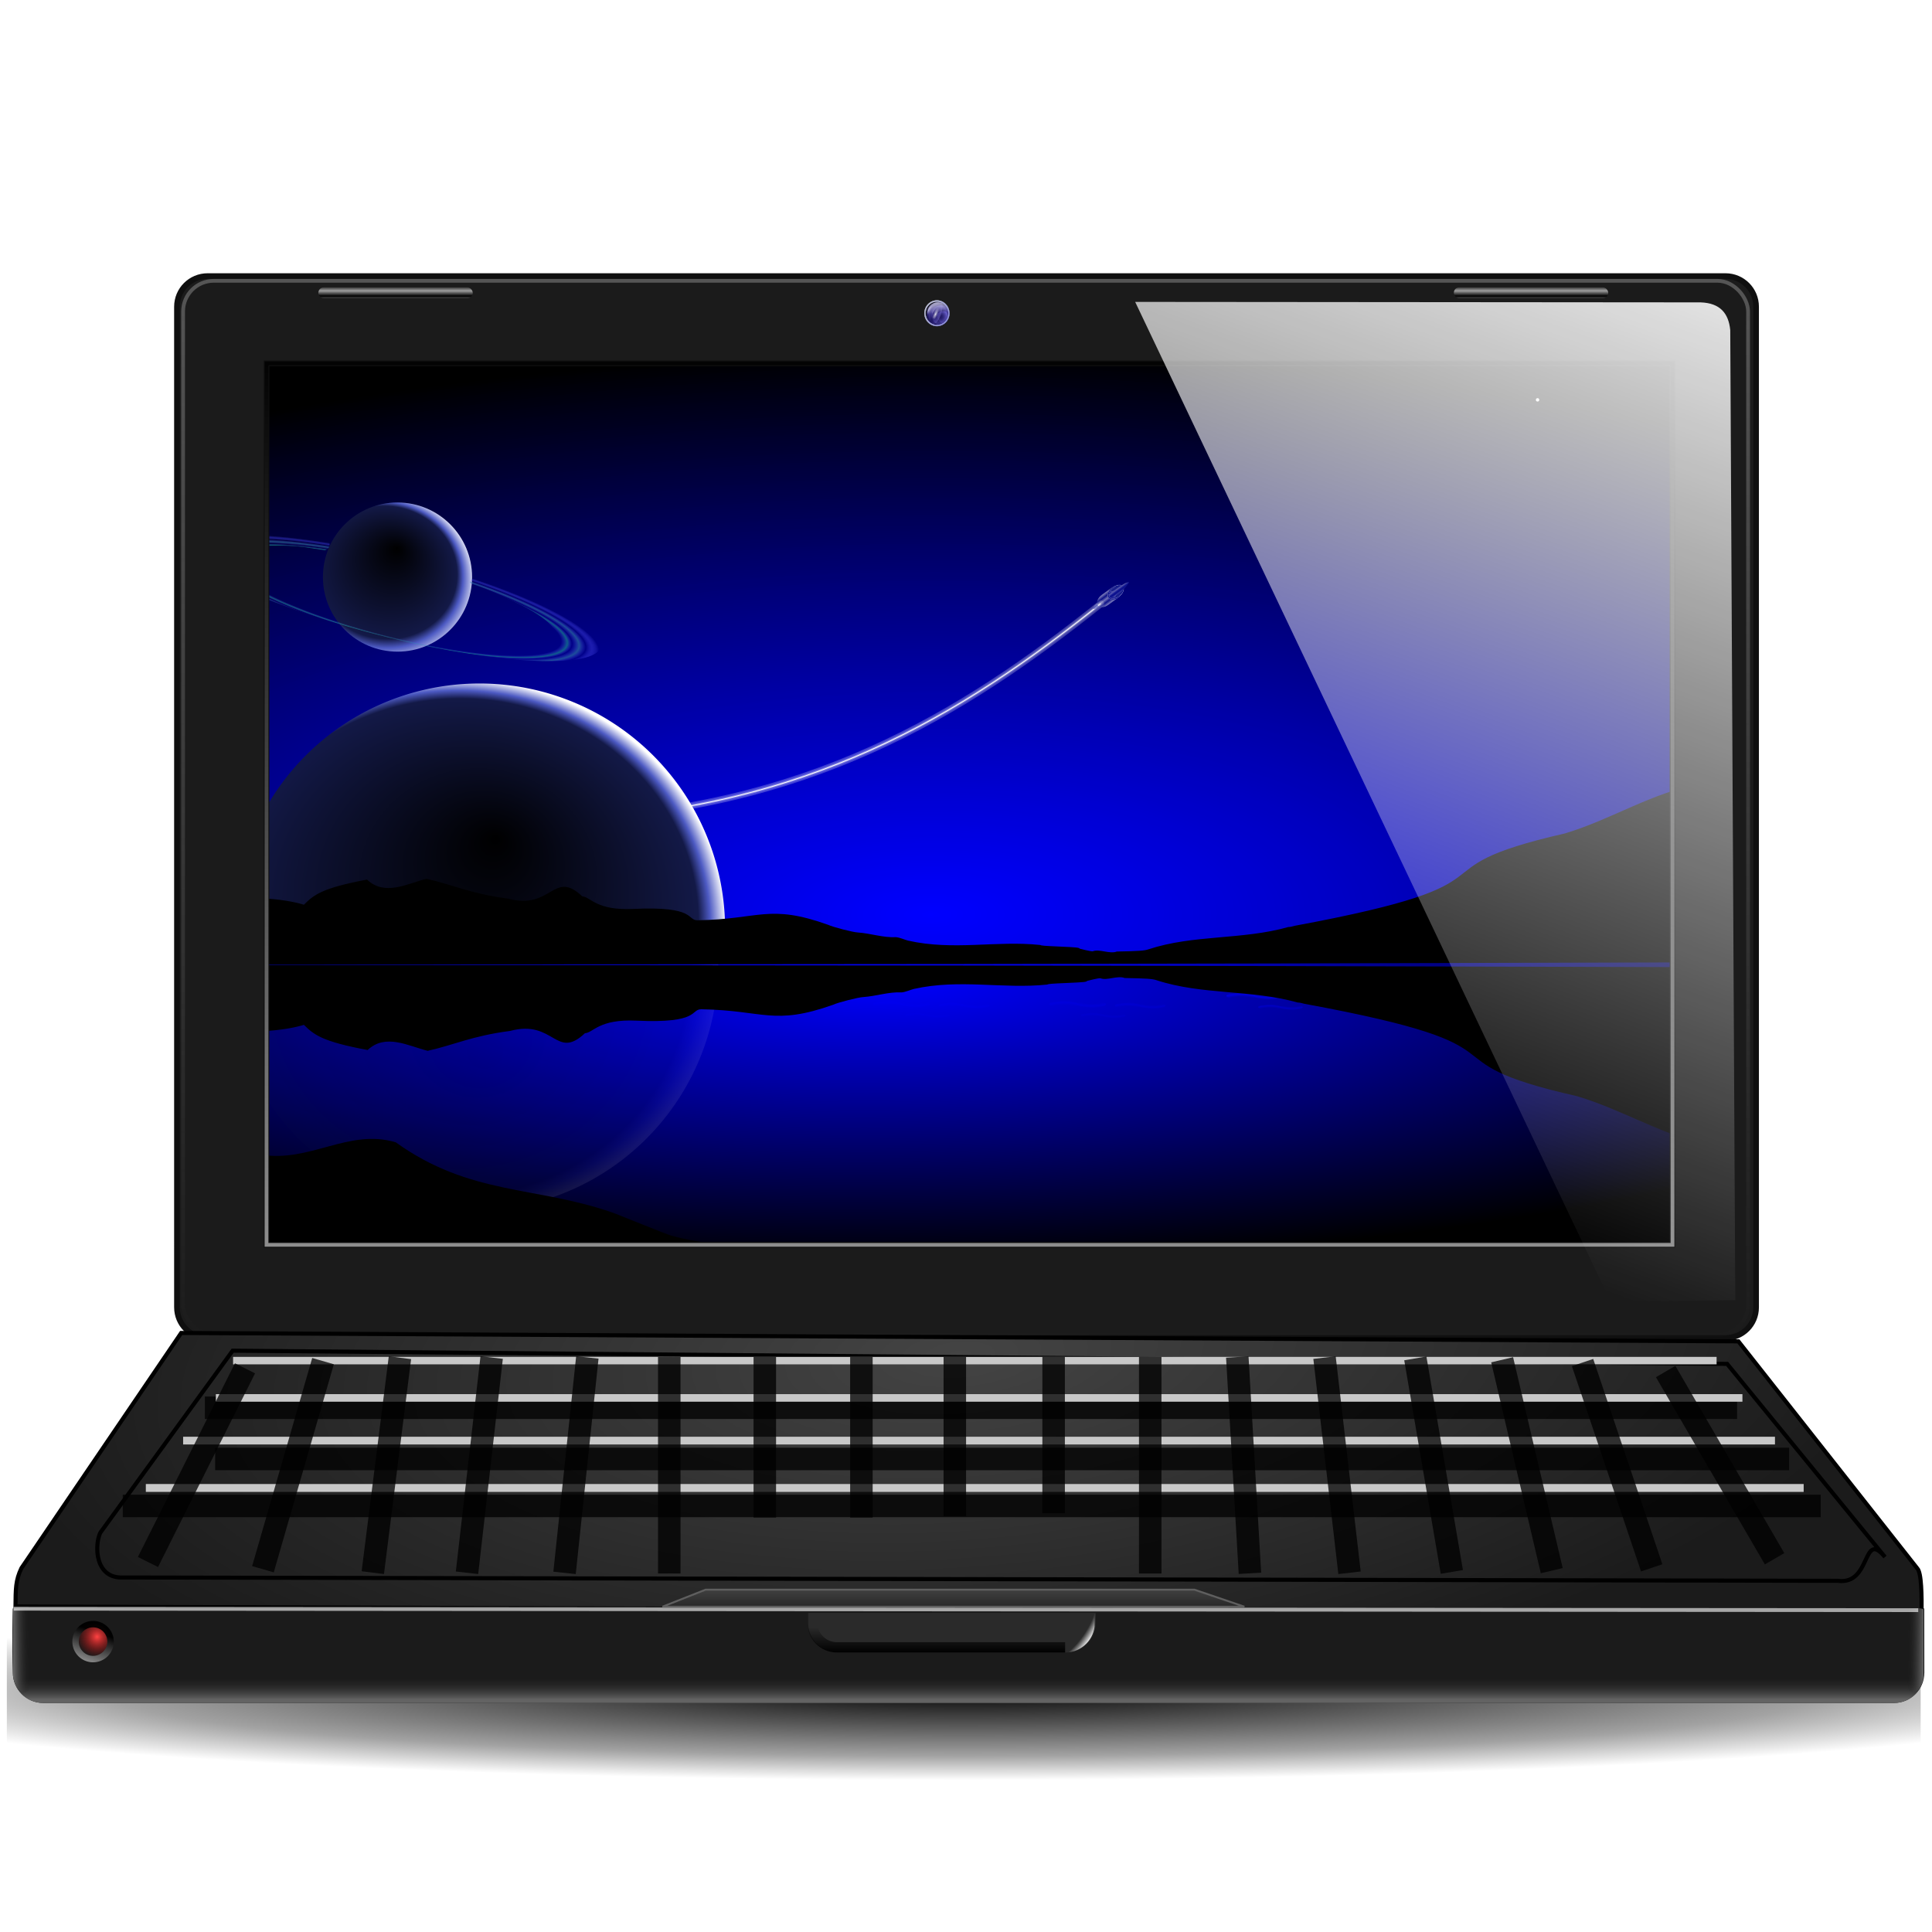 <?xml version="1.0" encoding="UTF-8" standalone="no"?>
<svg xmlns:dc="http://purl.org/dc/elements/1.1/" xmlns:cc="http://creativecommons.org/ns#" xmlns:rdf="http://www.w3.org/1999/02/22-rdf-syntax-ns#" xmlns:svg="http://www.w3.org/2000/svg" xmlns="http://www.w3.org/2000/svg" xmlns:xlink="http://www.w3.org/1999/xlink" xmlns:sodipodi="http://sodipodi.sourceforge.net/DTD/sodipodi-0.dtd" xmlns:inkscape="http://www.inkscape.org/namespaces/inkscape" sodipodi:docname="spacefm.svg" height="255" width="255" inkscape:version="1.0 (4035a4f, 2020-05-01)" version="1.1" id="svg2" inkscape:export-filename="/media/disk/melo/mac/apple_macbook.png" inkscape:export-xdpi="90" inkscape:export-ydpi="90">
 <sodipodi:namedview pagecolor="#ff0000" bordercolor="#666666" borderopacity="1" objecttolerance="10" gridtolerance="10" guidetolerance="10" inkscape:pageopacity="0" inkscape:pageshadow="2" inkscape:window-width="1920" inkscape:window-height="1056" id="namedview4" showgrid="false" inkscape:zoom="3.4823529" inkscape:cx="127.5" inkscape:cy="127.5" inkscape:window-x="0" inkscape:window-y="0" inkscape:window-maximized="1" inkscape:current-layer="svg2" fit-margin-top="0" fit-margin-left="0" fit-margin-right="0" fit-margin-bottom="0" inkscape:snap-global="false" inkscape:document-rotation="0" inkscape:pagecheckerboard="0"/>
 <defs id="defs6">
  <linearGradient id="linearGradient1164" inkscape:collect="always">
   <stop id="stop1160" stop-color="#000000" stop-opacity="1"/>
   <stop offset="0.729" id="stop1168" stop-color="#000000" stop-opacity="0.363"/>
   <stop id="stop1162" offset="1" stop-color="#000000" stop-opacity="0"/>
  </linearGradient>
  <linearGradient inkscape:collect="always" id="linearGradient1575">
   <stop id="stop1571" stop-color="#8a8a8a" stop-opacity="1"/>
   <stop offset="1" id="stop1573" stop-color="#000000" stop-opacity="0.947"/>
  </linearGradient>
  <linearGradient inkscape:collect="always" id="linearGradient1565">
   <stop id="stop1561" stop-color="#ff4343" stop-opacity="1"/>
   <stop offset="1" id="stop1563" stop-color="#b40000" stop-opacity="0"/>
  </linearGradient>
  <linearGradient inkscape:collect="always" id="linearGradient1557">
   <stop id="stop1553" stop-color="#000000" stop-opacity="1"/>
   <stop offset="1" id="stop1555" stop-color="#000000" stop-opacity="0"/>
  </linearGradient>
  <linearGradient inkscape:collect="always" id="linearGradient1495">
   <stop id="stop1491" stop-color="#ffffff" stop-opacity="0"/>
   <stop id="stop1501" offset="0.752" stop-color="#ffffff" stop-opacity="0"/>
   <stop offset="1" id="stop1493" stop-color="#ffffff" stop-opacity="0.921"/>
  </linearGradient>
  <linearGradient id="linearGradient3932">
   <stop id="stop3934" stop-color="#ffffff" stop-opacity="1"/>
   <stop offset="1" id="stop3936" stop-color="#ffffff" stop-opacity="0"/>
  </linearGradient>
  <linearGradient id="linearGradient5925">
   <stop id="stop5927" stop-color="#1d1d1d" stop-opacity="1"/>
   <stop offset="1" id="stop5929" stop-color="#4f4f4f" stop-opacity="1"/>
  </linearGradient>
  <linearGradient id="linearGradient5227">
   <stop id="stop5229" stop-color="#1b1b1b" stop-opacity="0"/>
   <stop id="stop5231" offset="1" stop-color="#636363" stop-opacity="1"/>
  </linearGradient>
  <linearGradient id="linearGradient5214">
   <stop id="stop5216" stop-color="#444444" stop-opacity="1"/>
   <stop id="stop5218" offset="1" stop-color="#1b1b1b" stop-opacity="1"/>
  </linearGradient>
  <linearGradient id="linearGradient3793">
   <stop id="stop3795" stop-color="#000000" stop-opacity="1"/>
   <stop id="stop3797" offset="1" stop-color="#9e9e9e" stop-opacity="1"/>
  </linearGradient>
  <linearGradient id="linearGradient3769">
   <stop id="stop3771" stop-color="#000000" stop-opacity="1"/>
   <stop id="stop3773" offset="1" stop-color="#8f8f8f" stop-opacity="1"/>
  </linearGradient>
  <linearGradient id="linearGradient3759" inkscape:collect="always">
   <stop id="stop3761" stop-color="#565656" stop-opacity="1"/>
   <stop id="stop3763" offset="1" stop-color="#565656" stop-opacity="0"/>
  </linearGradient>
  <linearGradient id="linearGradient2763">
   <stop id="stop2765" stop-color="#6350f2" stop-opacity="0"/>
   <stop offset="1" id="stop2767" stop-color="#afaad1" stop-opacity="0.753"/>
  </linearGradient>
  <linearGradient id="linearGradient2777">
   <stop id="stop2779" stop-color="white" stop-opacity="1"/>
   <stop id="stop2781" offset="1" stop-color="#afaad1" stop-opacity="0"/>
  </linearGradient>
  <linearGradient inkscape:collect="always" id="linearGradient2786">
   <stop id="stop2788" stop-color="#1c155d" stop-opacity="0"/>
   <stop offset="1" id="stop2790" stop-color="#8579f3" stop-opacity="0.635"/>
  </linearGradient>
  <linearGradient id="linearGradient2800">
   <stop id="stop2802" stop-color="#1c155d" stop-opacity="0"/>
   <stop id="stop2808" offset="0.5" stop-color="#1c155d" stop-opacity="0"/>
   <stop offset="0.75" id="stop2810" stop-color="#1c155d" stop-opacity="0"/>
   <stop offset="1" id="stop2804" stop-color="#1c155d" stop-opacity="0.804"/>
  </linearGradient>
  <linearGradient inkscape:collect="always" id="linearGradient2814">
   <stop id="stop2816" stop-color="white" stop-opacity="1"/>
   <stop offset="1" id="stop2818" stop-color="#8579f3" stop-opacity="0"/>
  </linearGradient>
  <linearGradient id="linearGradient2824">
   <stop id="stop2830" stop-color="white" stop-opacity="0.651"/>
   <stop id="stop2832" offset="1" stop-color="white" stop-opacity="0"/>
  </linearGradient>
  <linearGradient inkscape:collect="always" id="linearGradient2944">
   <stop id="stop2946" stop-color="white" stop-opacity="1"/>
   <stop offset="1" id="stop2948" stop-color="#7c79d5" stop-opacity="1"/>
  </linearGradient>
  <linearGradient inkscape:collect="always" id="linearGradient2950">
   <stop id="stop2952" stop-color="#adb2da" stop-opacity="1"/>
   <stop offset="1" id="stop2954" stop-color="#959bda" stop-opacity="1"/>
  </linearGradient>
  <linearGradient inkscape:collect="always" id="linearGradient2958">
   <stop id="stop2960" stop-color="black" stop-opacity="1"/>
   <stop offset="1" id="stop2962" stop-color="#959bda" stop-opacity="1"/>
  </linearGradient>
  <clipPath id="clipPath">
   <path sodipodi:nodetypes="csssscc" inkscape:connector-curvature="0" id="rect5264" d="m -515.73,435.564 v 5.838 c 0,9.743 -7.844,17.587 -17.587,17.587 h -135.051 c -9.743,0 -17.587,-7.844 -17.587,-17.587 v -5.838 z" fill="#1b1b1b" stroke="none" fill-opacity="0.95"/>
  </clipPath>
  <linearGradient inkscape:collect="always" xlink:href="#linearGradient3759" id="linearGradient5970" gradientUnits="userSpaceOnUse" gradientTransform="matrix(0.249,0,0,0.249,-53.586,6.243)" x1="643.44" y1="125.93" x2="643.44" y2="706.42"/>
  <linearGradient inkscape:collect="always" xlink:href="#linearGradient3769" id="linearGradient5972" gradientUnits="userSpaceOnUse" x1="729.37" y1="171.85" x2="729.37" y2="654.08" gradientTransform="matrix(0.249,0,0,0.249,-53.436,6.093)"/>
  <linearGradient inkscape:collect="always" xlink:href="#linearGradient3793" id="linearGradient5976" gradientUnits="userSpaceOnUse" gradientTransform="matrix(0.249,0,0,0.249,-51.49,15.375)" spreadMethod="reflect" x1="1016.72" y1="108.93" x2="1016.72" y2="106.12"/>
  <linearGradient inkscape:collect="always" xlink:href="#linearGradient3793" id="linearGradient5978" gradientUnits="userSpaceOnUse" gradientTransform="matrix(0.249,0,0,0.249,-201.359,15.375)" spreadMethod="reflect" x1="1016.72" y1="108.93" x2="1016.72" y2="106.12"/>
  <linearGradient inkscape:collect="always" xlink:href="#linearGradient2958" id="linearGradient5980" gradientUnits="userSpaceOnUse" x1="238.19" y1="32.722" x2="313.29" y2="81.81"/>
  <radialGradient inkscape:collect="always" xlink:href="#linearGradient2786" id="radialGradient5982" gradientUnits="userSpaceOnUse" gradientTransform="matrix(0.673,0.335,-0.334,0.671,123.855,-65.52)" spreadMethod="reflect" cx="274.88" cy="62.691" fx="274.88" fy="62.691" r="31.09"/>
  <radialGradient inkscape:collect="always" xlink:href="#linearGradient2763" id="radialGradient5984" gradientUnits="userSpaceOnUse" gradientTransform="matrix(1.227,0.626,-2.575,5.051,82.322,-391.022)" spreadMethod="reflect" cx="265.05" cy="58.54" fx="265.05" fy="58.54" r="25.861"/>
  <radialGradient inkscape:collect="always" xlink:href="#linearGradient2777" id="radialGradient5986" gradientUnits="userSpaceOnUse" gradientTransform="matrix(0.305,0.143,-0.452,0.969,209.033,-33.26)" spreadMethod="reflect" cx="267.25" cy="54.19" fx="267.25" fy="54.19" r="25.861"/>
  <radialGradient inkscape:collect="always" xlink:href="#linearGradient2786" id="radialGradient5988" gradientUnits="userSpaceOnUse" gradientTransform="matrix(1.152,0.574,-0.573,1.148,-5.861,-167.159)" spreadMethod="reflect" cx="274.88" cy="62.691" fx="274.88" fy="62.691" r="31.09"/>
  <radialGradient inkscape:collect="always" xlink:href="#linearGradient2800" id="radialGradient5990" gradientUnits="userSpaceOnUse" cx="274.93" cy="56.781" fx="274.93" fy="56.781" r="41.615"/>
  <linearGradient inkscape:collect="always" xlink:href="#linearGradient2814" id="linearGradient5992" gradientUnits="userSpaceOnUse" x1="240.25" y1="36.656" x2="250.34" y2="41.43"/>
  <linearGradient inkscape:collect="always" xlink:href="#linearGradient2824" id="linearGradient5994" gradientUnits="userSpaceOnUse" x1="270.5" y1="15.166" x2="274.93" y2="52.688"/>
  <linearGradient inkscape:collect="always" xlink:href="#linearGradient2950" id="linearGradient5996" gradientUnits="userSpaceOnUse" gradientTransform="matrix(1.05,0,0,1.05,82.562,16.802)" x1="144.14" y1="13.12" x2="217.79" y2="60.19"/>
  <linearGradient inkscape:collect="always" xlink:href="#linearGradient2944" id="linearGradient5998" gradientUnits="userSpaceOnUse" gradientTransform="matrix(1.05,0,0,1.05,-13.443,-2.901)" x1="238.12" y1="23.832" x2="303.24" y2="87.63"/>
  <radialGradient inkscape:collect="always" xlink:href="#linearGradient5214" id="radialGradient6000" gradientUnits="userSpaceOnUse" gradientTransform="matrix(0.224,-0.014,1.5644837e-4,0.087,261.928,158.477)" cx="-603.81" cy="137.07" fx="-603.81" fy="137.07" r="561.94"/>
  <linearGradient inkscape:collect="always" xlink:href="#linearGradient5227" id="linearGradient6002" gradientUnits="userSpaceOnUse" x1="-622.88" y1="545.35" x2="-622.88" y2="558.99"/>
  <linearGradient inkscape:collect="always" xlink:href="#linearGradient5227" id="linearGradient6004" gradientUnits="userSpaceOnUse" gradientTransform="translate(0.134)" x1="-38.12" y1="527.85" x2="-28.591" y2="527.99"/>
  <linearGradient inkscape:collect="always" xlink:href="#linearGradient5227" id="linearGradient6006" gradientUnits="userSpaceOnUse" gradientTransform="matrix(-1,0,0,1,-1187.469,0.24)" x1="-38.12" y1="527.85" x2="-28.591" y2="527.99"/>
  <linearGradient inkscape:collect="always" xlink:href="#linearGradient5925" id="linearGradient6008" gradientUnits="userSpaceOnUse" x1="729.42" y1="699.72" x2="729.42" y2="679.82" gradientTransform="matrix(0.249,0,0,0.249,-53.15,29.518)"/>
  <linearGradient inkscape:collect="always" xlink:href="#linearGradient3932" id="linearGradient3938" x1="1068.52" y1="-34.531" x2="865.93" y2="518.68" gradientUnits="userSpaceOnUse" gradientTransform="matrix(0.249,0,0,0.249,-13.163,42.02)"/>
  <linearGradient id="linearGradient4414">
   <stop stop-opacity="0.237" stop-color="#0000ff" id="stop4416"/>
   <stop stop-opacity="0" stop-color="#0000ff" id="stop4418" offset="1"/>
  </linearGradient>
  <radialGradient r="77.29" fy="1243.38" fx="415.22" cy="1243.38" cx="415.22" spreadMethod="reflect" gradientTransform="matrix(-1.7530036e-6,-1.483,2.63,-3.1037478e-6,-2654.837,1551.725)" gradientUnits="userSpaceOnUse" id="radialGradient3579" xlink:href="#linearGradient3416" inkscape:collect="always"/>
  <radialGradient r="77.29" fy="1243.38" fx="415.22" cy="1243.38" cx="415.22" spreadMethod="reflect" gradientTransform="matrix(-1.7530036e-6,-1.483,2.63,-3.1037478e-6,-3169.684,1498.025)" gradientUnits="userSpaceOnUse" id="radialGradient3577" xlink:href="#linearGradient3416" inkscape:collect="always"/>
  <radialGradient r="77.29" fy="1243.38" fx="415.22" cy="1243.38" cx="415.22" spreadMethod="reflect" gradientTransform="matrix(-1.7530036e-6,-1.483,2.63,-3.1037478e-6,-2654.837,1551.725)" gradientUnits="userSpaceOnUse" id="radialGradient3575" xlink:href="#linearGradient3416" inkscape:collect="always"/>
  <radialGradient r="77.29" fy="1243.38" fx="415.22" cy="1243.38" cx="415.22" spreadMethod="reflect" gradientTransform="matrix(-1.7530036e-6,-1.483,2.63,-3.1037478e-6,-3169.684,1498.025)" gradientUnits="userSpaceOnUse" id="radialGradient3573" xlink:href="#linearGradient3416" inkscape:collect="always"/>
  <radialGradient r="77.29" fy="1243.38" fx="415.22" cy="1243.38" cx="415.22" spreadMethod="reflect" gradientTransform="matrix(-1.7530036e-6,-1.483,2.63,-3.1037478e-6,-2654.837,1551.725)" gradientUnits="userSpaceOnUse" id="radialGradient3571" xlink:href="#linearGradient3416" inkscape:collect="always"/>
  <filter height="1" y="0" width="1" x="0" id="filter3430" inkscape:collect="always">
   <feGaussianBlur id="feGaussianBlur3432" inkscape:collect="always"/>
  </filter>
  <linearGradient id="linearGradient3416">
   <stop stop-opacity="1" stop-color="#0000ff" id="stop3418"/>
   <stop stop-opacity="0" stop-color="#0000ff" id="stop3420" offset="0.784"/>
   <stop stop-opacity="1" stop-color="#0000ff" offset="0.904" id="stop3422"/>
   <stop stop-opacity="0" stop-color="#0000ff" offset="1" id="stop3424"/>
  </linearGradient>
  <radialGradient r="77.29" fy="1243.38" fx="415.22" cy="1243.38" cx="415.22" spreadMethod="reflect" gradientTransform="matrix(-1.7530036e-6,-1.483,2.63,-3.1037478e-6,-3169.684,1498.025)" gradientUnits="userSpaceOnUse" id="radialGradient3569" xlink:href="#linearGradient3416" inkscape:collect="always"/>
  <linearGradient id="linearGradient3446">
   <stop stop-opacity="0" stop-color="#5555ff" id="stop3448"/>
   <stop stop-opacity="0" stop-color="#5555ff" id="stop3450" offset="0.813"/>
   <stop stop-opacity="1" stop-color="#18aa8f" id="stop3452" offset="0.844"/>
   <stop stop-opacity="0" stop-color="#5555ff" offset="0.867" id="stop3454"/>
   <stop stop-opacity="1" stop-color="#338ca9" id="stop3456" offset="0.902"/>
   <stop stop-opacity="0" stop-color="#5555ff" offset="0.935" id="stop3458"/>
   <stop stop-opacity="1" stop-color="#3232ce" id="stop3460" offset="0.965"/>
   <stop stop-opacity="0" stop-color="#5555ff" offset="1" id="stop3462"/>
  </linearGradient>
  <linearGradient id="linearGradient3428">
   <stop stop-opacity="1" stop-color="#000000" id="stop3430"/>
   <stop stop-opacity="1" stop-color="#131947" id="stop3432" offset="0.756"/>
   <stop stop-opacity="1" stop-color="#4d5ac3" offset="0.832" id="stop3434"/>
   <stop stop-opacity="1" stop-color="#ffffff" offset="1" id="stop3436"/>
  </linearGradient>
  <linearGradient id="linearGradient3864">
   <stop stop-opacity="1" stop-color="#000000" id="stop3866"/>
   <stop stop-opacity="1" stop-color="#131947" offset="0.875" id="stop3872"/>
   <stop stop-opacity="1" stop-color="#4d5ac3" id="stop3874" offset="0.927"/>
   <stop stop-opacity="1" stop-color="#ffffff" id="stop3868" offset="1"/>
  </linearGradient>
  <linearGradient id="linearGradient2459">
   <stop stop-opacity="1" stop-color="#0000ff" id="stop2461"/>
   <stop stop-opacity="0" stop-color="#0000ff" offset="1" id="stop2463"/>
  </linearGradient>
  <radialGradient inkscape:collect="always" xlink:href="#linearGradient2459" id="radialGradient3257" cx="795.12" cy="1042.17" fx="795.12" fy="1042.17" r="851.96" gradientTransform="matrix(0.233,-4.3799485e-4,1.3914741e-4,0.087,-64.282,33.834)" gradientUnits="userSpaceOnUse"/>
  <radialGradient inkscape:collect="always" xlink:href="#linearGradient2459" id="radialGradient3259" cx="723.43" cy="-132.91" fx="723.43" fy="-132.91" r="857.84" gradientTransform="matrix(0.183,8.5093532e-4,-2.8125186e-4,0.044,-18.644,-127.546)" gradientUnits="userSpaceOnUse"/>
  <radialGradient gradientUnits="userSpaceOnUse" gradientTransform="matrix(0.124,0,0,0.116,20.297,56.813)" r="289.62" fy="493.13" fx="350.38" cy="601.65" cx="306.75" id="radialGradient3870" xlink:href="#linearGradient3864" inkscape:collect="always"/>
  <radialGradient r="289.62" fy="493.13" fx="350.38" cy="601.65" cx="306.75" gradientTransform="matrix(1.104,0,0,1.032,-33.358,-162.923)" gradientUnits="userSpaceOnUse" id="radialGradient3878" xlink:href="#linearGradient3864" inkscape:collect="always"/>
  <linearGradient inkscape:collect="always" id="linearGradient4245">
   <stop stop-opacity="1" stop-color="#ffffff" id="stop4247"/>
   <stop stop-opacity="1" stop-color="#1a2497" offset="1" id="stop4249"/>
  </linearGradient>
  <linearGradient inkscape:collect="always" id="linearGradient4263">
   <stop stop-opacity="1" stop-color="#a8ade8" id="stop4265"/>
   <stop stop-opacity="1" stop-color="#2c3c9d" offset="1" id="stop4267"/>
  </linearGradient>
  <linearGradient id="linearGradient4271">
   <stop stop-opacity="0" stop-color="#0017aa" id="stop4273"/>
   <stop stop-opacity="0" stop-color="#001baa" id="stop4279" offset="0.5"/>
   <stop stop-opacity="1" stop-color="#0019aa" offset="0.83" id="stop4281"/>
   <stop stop-opacity="1" stop-color="#fffcfc" id="stop4283" offset="0.911"/>
   <stop stop-opacity="1" stop-color="#0015aa" offset="1" id="stop4275"/>
  </linearGradient>
  <linearGradient id="linearGradient4297">
   <stop stop-opacity="1" stop-color="#1a25a4" id="stop4299"/>
   <stop stop-opacity="1" stop-color="#1a25ab" id="stop4305" offset="0.215"/>
   <stop stop-opacity="1" stop-color="#6f78da" offset="0.677" id="stop4307"/>
   <stop stop-opacity="1" stop-color="#cdd0ec" offset="1" id="stop4301"/>
  </linearGradient>
  <linearGradient inkscape:collect="always" id="linearGradient4314">
   <stop stop-opacity="1" stop-color="#1926b7" id="stop4316"/>
   <stop stop-opacity="1" stop-color="#ffffff" offset="1" id="stop4318"/>
  </linearGradient>
  <linearGradient y2="75.31" x2="171.81" y1="121.38" x1="170.78" spreadMethod="reflect" gradientTransform="matrix(0.846,0,0,0.947,640.412,-238.629)" gradientUnits="userSpaceOnUse" id="linearGradient5225" xlink:href="#linearGradient4263" inkscape:collect="always"/>
  <linearGradient y2="84.994" x2="149.02" y1="75.907" x1="115.75" gradientTransform="matrix(0.936,0,0,-0.936,624.066,-17.061)" gradientUnits="userSpaceOnUse" id="linearGradient5227-3" xlink:href="#linearGradient4314" inkscape:collect="always"/>
  <linearGradient y2="93.5" x2="139.9" y1="124.25" x1="139.49" spreadMethod="reflect" gradientTransform="matrix(0.936,0.023,-0.023,0.936,622.599,-238.121)" gradientUnits="userSpaceOnUse" id="linearGradient5229" xlink:href="#linearGradient4297" inkscape:collect="always"/>
  <linearGradient y2="80.59" x2="12.531" y1="115.38" x1="12.531" spreadMethod="reflect" gradientTransform="matrix(0.936,0,0,0.936,622.599,-238.121)" gradientUnits="userSpaceOnUse" id="linearGradient5231" xlink:href="#linearGradient4245" inkscape:collect="always"/>
  <linearGradient y2="84.994" x2="149.02" y1="75.907" x1="115.75" gradientTransform="matrix(0.936,0,0,0.936,622.893,-239.587)" gradientUnits="userSpaceOnUse" id="linearGradient5233-6" xlink:href="#linearGradient4314" inkscape:collect="always"/>
  <radialGradient r="52.953" fy="99.69" fx="267.22" cy="99.69" cx="267.22" spreadMethod="reflect" gradientTransform="matrix(0.92,0.009,-0.013,1.341,524.51,-263.496)" gradientUnits="userSpaceOnUse" id="radialGradient5235" xlink:href="#linearGradient4271" inkscape:collect="always"/>
  <filter id="filter3414" inkscape:collect="always" x="-0.006" y="-0.016" width="1.013" height="1.031">
   <feGaussianBlur id="feGaussianBlur3416" inkscape:collect="always"/>
  </filter>
  <radialGradient r="289.62" fy="489.89" fx="322.48" cy="598.41" cx="278.85" gradientTransform="matrix(0.043,0.002,-0.001,0.04,37.311,55.526)" gradientUnits="userSpaceOnUse" id="radialGradient3426" xlink:href="#linearGradient3428" inkscape:collect="always"/>
  <radialGradient r="289.62" fy="489.89" fx="322.48" cy="598.41" cx="278.85" gradientTransform="matrix(1.279,0.045,-0.041,1.162,-59.99,-252.394)" gradientUnits="userSpaceOnUse" id="radialGradient3440" xlink:href="#linearGradient3428" inkscape:collect="always"/>
  <filter id="filter3443" inkscape:collect="always" x="0" y="0" width="1" height="1">
   <feGaussianBlur id="feGaussianBlur3445" inkscape:collect="always"/>
  </filter>
  <radialGradient r="516.18" fy="1842.48" fx="783.4" cy="1842.48" cx="783.4" gradientTransform="matrix(0.052,0.013,-0.002,0.011,13.435,52.342)" gradientUnits="userSpaceOnUse" id="radialGradient3444" xlink:href="#linearGradient3446" inkscape:collect="always"/>
  <radialGradient r="77.29" fy="1243.38" fx="415.22" cy="1243.38" cx="415.22" spreadMethod="reflect" gradientTransform="matrix(-1.7530036e-6,-1.483,2.63,-3.1037478e-6,-3169.684,1498.025)" gradientUnits="userSpaceOnUse" id="radialGradient4773" xlink:href="#linearGradient3416" inkscape:collect="always"/>
  <radialGradient r="77.29" fy="1243.38" fx="415.22" cy="1243.38" cx="415.22" spreadMethod="reflect" gradientTransform="matrix(-1.7530036e-6,-1.483,2.63,-3.1037478e-6,-2654.837,1551.725)" gradientUnits="userSpaceOnUse" id="radialGradient4775" xlink:href="#linearGradient3416" inkscape:collect="always"/>
  <radialGradient r="77.29" fy="1243.38" fx="415.22" cy="1243.38" cx="415.22" spreadMethod="reflect" gradientTransform="matrix(-1.7530036e-6,-1.483,2.63,-3.1037478e-6,-3169.684,1498.025)" gradientUnits="userSpaceOnUse" id="radialGradient4777" xlink:href="#linearGradient3416" inkscape:collect="always"/>
  <radialGradient r="77.29" fy="1243.38" fx="415.22" cy="1243.38" cx="415.22" spreadMethod="reflect" gradientTransform="matrix(-1.7530036e-6,-1.483,2.63,-3.1037478e-6,-2654.837,1551.725)" gradientUnits="userSpaceOnUse" id="radialGradient4779" xlink:href="#linearGradient3416" inkscape:collect="always"/>
  <radialGradient r="77.29" fy="1243.38" fx="415.22" cy="1243.38" cx="415.22" spreadMethod="reflect" gradientTransform="matrix(-1.7530036e-6,-1.483,2.63,-3.1037478e-6,-3169.684,1498.025)" gradientUnits="userSpaceOnUse" id="radialGradient4781" xlink:href="#linearGradient3416" inkscape:collect="always"/>
  <radialGradient r="77.29" fy="1243.38" fx="415.22" cy="1243.38" cx="415.22" spreadMethod="reflect" gradientTransform="matrix(-1.7530036e-6,-1.483,2.63,-3.1037478e-6,-2654.837,1551.725)" gradientUnits="userSpaceOnUse" id="radialGradient4783" xlink:href="#linearGradient3416" inkscape:collect="always"/>
  <radialGradient r="77.29" fy="1243.38" fx="415.22" cy="1243.38" cx="415.22" spreadMethod="reflect" gradientTransform="matrix(-1.7530036e-6,-1.483,2.63,-3.1037478e-6,-3169.684,1498.025)" gradientUnits="userSpaceOnUse" id="radialGradient4805" xlink:href="#linearGradient3416" inkscape:collect="always"/>
  <radialGradient r="77.29" fy="1243.38" fx="415.22" cy="1243.38" cx="415.22" spreadMethod="reflect" gradientTransform="matrix(-1.7530036e-6,-1.483,2.63,-3.1037478e-6,-2654.837,1551.725)" gradientUnits="userSpaceOnUse" id="radialGradient4807" xlink:href="#linearGradient3416" inkscape:collect="always"/>
  <radialGradient r="77.29" fy="1243.38" fx="415.22" cy="1243.38" cx="415.22" spreadMethod="reflect" gradientTransform="matrix(-1.7530036e-6,-1.483,2.63,-3.1037478e-6,-3169.684,1498.025)" gradientUnits="userSpaceOnUse" id="radialGradient4809" xlink:href="#linearGradient3416" inkscape:collect="always"/>
  <radialGradient r="77.29" fy="1243.38" fx="415.22" cy="1243.38" cx="415.22" spreadMethod="reflect" gradientTransform="matrix(-1.7530036e-6,-1.483,2.63,-3.1037478e-6,-2654.837,1551.725)" gradientUnits="userSpaceOnUse" id="radialGradient4811" xlink:href="#linearGradient3416" inkscape:collect="always"/>
  <radialGradient r="77.29" fy="1243.38" fx="415.22" cy="1243.38" cx="415.22" spreadMethod="reflect" gradientTransform="matrix(-1.7530036e-6,-1.483,2.63,-3.1037478e-6,-3169.684,1498.025)" gradientUnits="userSpaceOnUse" id="radialGradient4813" xlink:href="#linearGradient3416" inkscape:collect="always"/>
  <radialGradient r="77.29" fy="1243.38" fx="415.22" cy="1243.38" cx="415.22" spreadMethod="reflect" gradientTransform="matrix(-1.7530036e-6,-1.483,2.63,-3.1037478e-6,-2654.837,1551.725)" gradientUnits="userSpaceOnUse" id="radialGradient4815" xlink:href="#linearGradient3416" inkscape:collect="always"/>
  <radialGradient r="851.96" fy="1042.17" fx="795.12" cy="1042.17" cx="795.12" gradientTransform="matrix(0.233,-4.3799485e-4,1.3914741e-4,0.087,-64.282,33.834)" gradientUnits="userSpaceOnUse" id="radialGradient4420" xlink:href="#linearGradient4414" inkscape:collect="always"/>
  <filter id="filter13298" inkscape:collect="always" x="0" y="0" width="1" height="1">
   <feGaussianBlur id="feGaussianBlur13300" inkscape:collect="always"/>
  </filter>
  <filter height="1" y="0" width="1" x="0" id="filter13306" inkscape:collect="always">
   <feGaussianBlur id="feGaussianBlur13308" inkscape:collect="always"/>
  </filter>
  <filter inkscape:collect="always" id="filter1186" x="-0.006" width="1.012" y="-9.293" height="19.586" color-interpolation-filters="sRGB">
   <feGaussianBlur inkscape:collect="always" stdDeviation="0.626" id="feGaussianBlur1188"/>
  </filter>
  <radialGradient inkscape:collect="always" xlink:href="#linearGradient1495" id="radialGradient1499" cx="-533.42" cy="444.41" fx="-533.42" fy="444.41" r="8.793" gradientTransform="matrix(1.79,1.26,-2.529,3.594,1544.096,-484.44)" gradientUnits="userSpaceOnUse"/>
  <linearGradient inkscape:collect="always" xlink:href="#linearGradient1557" id="linearGradient1559" x1="-604.28" y1="459.07" x2="-604.28" y2="444.07" gradientUnits="userSpaceOnUse"/>
  <radialGradient inkscape:collect="always" xlink:href="#linearGradient1565" id="radialGradient1567" cx="12.524" cy="188.8" fx="12.524" fy="188.8" r="2.735" gradientUnits="userSpaceOnUse" gradientTransform="translate(0.287,17.764)"/>
  <linearGradient inkscape:collect="always" xlink:href="#linearGradient1575" id="linearGradient1577" x1="11.475" y1="192.2" x2="12.842" y2="188.3" gradientUnits="userSpaceOnUse" gradientTransform="translate(0.287,17.764)"/>
  <radialGradient inkscape:collect="always" xlink:href="#linearGradient5214" id="radialGradient1157" gradientUnits="userSpaceOnUse" gradientTransform="matrix(0.224,-0.014,1.5644837e-4,0.087,261.928,158.477)" cx="-603.81" cy="137.07" fx="-603.81" fy="137.07" r="561.94"/>
  <radialGradient gradientUnits="userSpaceOnUse" gradientTransform="matrix(1.234,0,0,0.094,-29.789,202.126)" r="126.3" fy="223.16" fx="127.2" cy="223.16" cx="127.2" id="radialGradient1166" xlink:href="#linearGradient1164" inkscape:collect="always"/>
 </defs>
 <rect ry="5.243" y="211.26" x="0.903" height="23.809" width="252.6" id="rect1158" stroke-opacity="0.992" fill="url(#radialGradient1166)" stroke="none" stroke-linejoin="round" fill-opacity="1" stroke-linecap="square" stroke-width="1" rx="5.243"/>
 <g id="g1180" transform="translate(1.719,-3.424)">
  <rect stroke-width="0.112" stroke-linecap="butt" stroke-linejoin="miter" stroke="#000000" fill-rule="evenodd" fill="#000000" stroke-opacity="1" id="rect2453" width="189.83" height="119.17" x="32.487" y="51.721"/>
  <rect stroke-width="0.112" fill-opacity="1" fill="url(#radialGradient3257)" id="rect2457" width="191.84" height="78.62" x="31.555" y="51.06"/>
  <rect stroke-width="0.112" fill-opacity="1" fill="url(#radialGradient4420)" y="51.06" x="31.555" height="78.62" width="191.84" id="rect3642"/>
  <circle stroke-width="0.125" stroke-linecap="round" fill-opacity="1" stroke="none" fill="url(#radialGradient3426)" stroke-opacity="1" stroke-dasharray="none" r="9.843" cy="79.59" cx="50.747" stroke-miterlimit="4" id="path3424"/>
  <path stroke-width="0.999" stroke-linecap="round" fill-opacity="1" stroke-linejoin="round" stroke="none" fill="url(#radialGradient3444)" stroke-opacity="1" stroke-dasharray="none" opacity="0.562" inkscape:connector-curvature="0" stroke-miterlimit="4" sodipodi:nodetypes="ccsssssccsssssssc" id="path2647" d="m 60.284,79.102 c 1.174,0.956 -0.474,0.856 0.228,1.385 2.462,0.828 3.567,1.382 5.388,2.229 3.641,1.694 5.785,3.326 5.565,4.493 -0.44,2.335 -10.168,1.932 -21.712,-0.899 -11.545,-2.831 -20.556,-7.024 -20.116,-9.358 0.22,-1.167 2.762,-1.65 6.691,-1.488 1.965,0.081 2.246,0.201 4.788,0.6 1.227,-0.375 0.137,-1.282 1.226,-1.55 -1.776,-0.359 0.268,0.195 -1.378,-0.064 -3.291,-0.517 -6.285,-0.832 -8.829,-0.937 -5.088,-0.211 -8.378,0.415 -8.663,1.926 -0.57,3.023 11.098,8.451 26.045,12.116 14.947,3.666 27.542,4.188 28.111,1.165 0.285,-1.511 -2.49,-3.624 -7.204,-5.817 -2.357,-1.097 -5.199,-2.213 -8.387,-3.285 -1.594,-0.536 -0.005,-0.012 -1.753,-0.517 z"/>
  <path stroke-width="0.112" stroke-linecap="round" stroke-linejoin="round" stroke="#ffffff" fill-rule="evenodd" fill="none" stroke-opacity="1" stroke-dasharray="none" inkscape:connector-curvature="0" stroke-miterlimit="4" d="M 72.601,111.6 C 104.628,110.394 125.138,97.838 143.497,83.161" id="path3942" sodipodi:nodetypes="cc"/>
  <path stroke-width="0.336" stroke-linecap="round" stroke-linejoin="round" stroke="#ffffff" fill-rule="evenodd" fill="none" stroke-opacity="1" stroke-dasharray="none" opacity="0.32" inkscape:connector-curvature="0" stroke-miterlimit="4" sodipodi:nodetypes="cc" id="path3408" d="M 72.601,111.6 C 104.628,110.394 125.138,97.838 143.497,83.161"/>
  <path stroke-width="0.672" stroke-linecap="round" stroke-linejoin="round" stroke="#ffffff" fill-rule="evenodd" fill="none" stroke-opacity="1" stroke-dasharray="none" opacity="0.093" inkscape:connector-curvature="0" stroke-miterlimit="4" d="M 72.601,111.6 C 104.628,110.394 125.138,97.838 143.497,83.161" id="path3410" sodipodi:nodetypes="cc"/>
  <path stroke-width="8" stroke-linecap="round" stroke-linejoin="round" stroke="#ffffff" fill-rule="evenodd" filter="url(#filter3414)" fill="none" stroke-opacity="1" stroke-dasharray="none" opacity="0.48" transform="matrix(0.112,0,0,0.112,32.926,141.249)" inkscape:connector-curvature="0" stroke-miterlimit="4" sodipodi:nodetypes="cc" id="path3412" d="M 354.476,-264.906 C 640.627,-275.684 823.881,-387.867 987.906,-519.001"/>
  <rect stroke-width="0.112" fill-opacity="1" fill="url(#radialGradient3259)" y="-170.48" x="31.547" height="41.1" width="192.73" id="rect2467" transform="scale(1,-1)"/>
  <path stroke-width="0.414" stroke-linecap="round" fill-opacity="1" stroke="none" fill="url(#radialGradient3870)" stroke-opacity="1" stroke-dasharray="none" stroke-miterlimit="4" sodipodi:open="true" sodipodi:end="0.0078347928" sodipodi:start="3.1378821" d="m 29.153,126.173 a 32.415,32.415 0 0 1 16.211,-28.195 32.415,32.415 0 0 1 32.523,0.067 32.415,32.415 0 0 1 16.095,28.262" sodipodi:ry="32.415428" sodipodi:rx="32.415428" sodipodi:cy="126.0526" sodipodi:cx="61.56778" id="path3092" sodipodi:type="arc" sodipodi:arc-type="arc"/>
  <circle stroke-width="0.005" fill-opacity="1" stroke="none" fill="#ffffff" r="0.223" cy="56.2" cx="201.22" id="path3291"/>
  <path stroke-width="3.7" stroke-linecap="round" fill-opacity="1" stroke="none" filter="url(#filter13298)" fill="url(#radialGradient3878)" stroke-opacity="1" stroke-dasharray="none" opacity="0.275" stroke-miterlimit="4" sodipodi:type="arc" id="path3876" sodipodi:cx="335.3808" sodipodi:cy="455.70764" sodipodi:rx="289.61969" sodipodi:ry="289.61969" d="M 45.763,456.782 A 289.62,289.62 0 0 1 190.606,204.87 289.62,289.62 0 0 1 481.189,205.469 289.62,289.62 0 0 1 624.992,457.977" sodipodi:start="3.1378821" sodipodi:end="0.0078347928" sodipodi:open="true" transform="matrix(0.112,0,0,-0.112,23.087,181.826)" sodipodi:arc-type="arc"/>
  <g opacity="0.449" inkscape:transform-center-x="-0.099566381" inkscape:transform-center-y="0.45638239" transform="matrix(0.02,-0.015,0.006,0.009,131.014,94.205)" id="g5213">
   <path fill-opacity="0.729" fill="#000000" inkscape:connector-curvature="0" id="path4109" d="m 682.149,-58.627 c 0.59,0.031 1.182,0.046 1.777,0.046 l 81.626,4.278 c -0.595,0 -1.187,-0.016 -1.777,-0.046 z"/>
   <path fill-opacity="0.729" fill="#000000" inkscape:connector-curvature="0" id="path4115" d="m 685.704,-205.794 c -0.59,-0.031 -1.183,-0.046 -1.778,-0.046 l 81.626,4.278 c 0.595,0 1.188,0.016 1.778,0.046 z"/>
   <path fill-opacity="0.729" fill="#000000" inkscape:connector-curvature="0" id="path4117" d="m 683.926,-193.23 c 0.493,0 0.985,0.013 1.474,0.039 l 81.626,4.278 c -0.489,-0.026 -0.98,-0.039 -1.474,-0.039 z"/>
   <path fill-opacity="0.729" fill="#000000" inkscape:connector-curvature="0" id="path4123" d="m 683.926,-71.191 c -0.493,0 -0.984,-0.013 -1.472,-0.039 l 81.626,4.278 c 0.489,0.026 0.979,0.039 1.472,0.039 z"/>
   <path fill-opacity="1" fill="url(#linearGradient5225)" inkscape:connector-curvature="0" sodipodi:nodetypes="csccscc" id="path4119" d="m 714.878,-194.059 c 19.869,1.166 22.897,40.784 23.309,62.54 0.421,21.903 -4.146,60.848 -24.631,60.848 l 55.978,5.211 c 20.485,0 37.103,-27.665 37.103,-61.738 0,-33.332 -15.913,-60.483 -35.782,-61.65 z"/>
   <path stroke-width="0" stroke-linecap="butt" fill-opacity="1" stroke-linejoin="miter" stroke="none" fill-rule="evenodd" fill="url(#linearGradient5227-3)" stroke-opacity="1" stroke-dasharray="none" inkscape:connector-curvature="0" stroke-miterlimit="4" sodipodi:nodetypes="ccccc" id="path4322" d="m 763.127,-101.553 c -9.08,-2.535 -17.813,-2.646 -26.111,0.293 l -4.107,25.817 18.483,9.681 c -4.356,-15.93 -2.662,-29.79 11.735,-35.792 z"/>
   <path fill-opacity="1" fill="url(#linearGradient5229)" inkscape:connector-curvature="0" d="m 685.956,-160.286 87.481,2.188 c 36.473,4.787 65.502,6.404 79.076,31.303 -13.877,18.794 -43.306,29.459 -80.573,28.527 l -87.481,-2.188 c -37.266,-0.932 -66.96,-13.978 -66.579,-29.251 l 0.117,-4.693 c 0.382,-15.273 30.691,-26.819 67.957,-25.887 z" id="rect4285" sodipodi:nodetypes="cccccccc"/>
   <path fill-opacity="1" fill="url(#linearGradient5231)" inkscape:connector-curvature="0" sodipodi:nodetypes="csccscc" id="path4105" d="m 696.541,-204.968 c -27.369,0 -49.594,32.968 -49.594,73.616 0,39.765 21.262,72.224 47.809,73.616 l 69.017,3.392 c -26.547,-1.391 -47.809,-33.851 -47.809,-73.616 1e-5,-40.648 22.225,-73.616 49.594,-73.616 z"/>
   <path stroke-width="0" stroke-linecap="butt" fill-opacity="1" stroke-linejoin="miter" stroke="none" fill-rule="evenodd" fill="url(#linearGradient5233-6)" stroke-opacity="1" stroke-dasharray="none" inkscape:connector-curvature="0" stroke-miterlimit="4" d="m 761.954,-155.095 c -9.08,2.535 -17.813,2.646 -26.111,-0.293 l -4.107,-25.817 18.483,-9.681 c -4.356,15.93 -2.662,29.79 11.735,35.792 z" id="path4312" sodipodi:nodetypes="ccccc"/>
   <path fill-opacity="1" fill="url(#radialGradient5235)" inkscape:connector-curvature="0" d="m 801.868,-154.794 c -2.079,-7.298 -4.208,-10.351 -7.925,-15.871 -7.435,-11.041 -17.705,-17.871 -29.045,-17.871 -22.68,0 -41.109,27.321 -41.109,61.005 0,33.684 18.429,61.034 41.109,61.034 11.34,0 21.61,-6.837 29.045,-17.885 3.717,-5.524 6.139,-7.993 8.219,-15.294 5.013,-1.727 6.513,-2.141 9.286,-2.426 -2.509,8.81 -7.018,19.972 -11.503,26.637 -8.97,13.33 -21.361,21.579 -35.046,21.579 -27.369,0 -49.594,-32.997 -49.594,-73.645 0,-40.648 22.225,-73.616 49.594,-73.616 13.684,0 26.075,8.242 35.046,21.565 4.485,6.661 9.875,18.407 12.384,27.214 -3.437,-1.222 -7.641,-0.287 -10.459,-2.426 z" id="path2597" sodipodi:nodetypes="cscsscccssscscc"/>
  </g>
  <path stroke-width="3.7" stroke-linecap="round" fill-opacity="1" stroke="none" filter="url(#filter3443)" fill="url(#radialGradient3440)" stroke-opacity="1" opacity="0.489" inkscape:connector-curvature="0" stroke-miterlimit="4" sodipodi:nodetypes="cscc" id="path3438" d="m 130.62,250.947 c 52.421,-52.421 124.826,-84.859 204.761,-84.859 79.935,0 152.34,32.437 204.761,84.859 -155.057,-2.66 -236.251,15.297 -409.522,0 z" transform="matrix(0.034,0,0,0.034,40.901,162.154)"/>
  <g opacity="0.258" id="g3549" transform="matrix(0.043,0,0,0.043,112.559,102.442)">
   <g opacity="0.553" transform="matrix(0.572,0,0,0.572,9.724,328.361)" id="g3551">
    <path stroke-width="8" stroke-linecap="round" fill-opacity="1" stroke-linejoin="round" stroke="none" filter="url(#filter3430)" fill="url(#radialGradient3569)" stroke-opacity="1" inkscape:connector-curvature="0" stroke-miterlimit="4" d="m 55.331,775.095 c 30.146,-3.887 60.902,-14.471 89.379,0 18.059,0 32.597,5.159 32.597,11.567 0,6.408 -4.47,11.567 -22.528,11.567 -35.834,-6.269 -71.669,-9.683 -107.503,0 -18.059,0 -24.542,-5.159 -24.542,-11.567 0,-6.408 14.538,-11.567 32.597,-11.567 z" id="path3553" sodipodi:nodetypes="ccsccsc"/>
    <path stroke-width="8" stroke-linecap="round" fill-opacity="1" stroke-linejoin="round" stroke="none" filter="url(#filter3430)" fill="url(#radialGradient3571)" stroke-opacity="1" inkscape:connector-curvature="0" stroke-miterlimit="4" sodipodi:nodetypes="ccsccsc" id="path3555" d="m 570.177,828.795 c 30.146,-3.887 60.902,-14.471 89.379,0 18.059,0 32.597,5.159 32.597,11.567 0,6.408 -4.47,11.567 -22.528,11.567 -35.834,-6.269 -71.669,-9.683 -107.503,0 -18.059,0 -24.542,-5.159 -24.542,-11.567 0,-6.408 14.538,-11.567 32.597,-11.567 z" transform="matrix(1,0,0,-1,-365.829,1630.378)"/>
   </g>
   <g opacity="0.544" transform="matrix(0.511,0,0,0.511,212.333,380.84)" id="g3557">
    <path stroke-width="8" stroke-linecap="round" fill-opacity="1" stroke-linejoin="round" stroke="none" filter="url(#filter3430)" fill="url(#radialGradient3573)" stroke-opacity="1" inkscape:connector-curvature="0" stroke-miterlimit="4" sodipodi:nodetypes="ccsccsc" id="path3559" d="m 55.331,775.095 c 30.146,-3.887 60.902,-14.471 89.379,0 18.059,0 32.597,5.159 32.597,11.567 0,6.408 -4.47,11.567 -22.528,11.567 -35.834,-6.269 -71.669,-9.683 -107.503,0 -18.059,0 -24.542,-5.159 -24.542,-11.567 0,-6.408 14.538,-11.567 32.597,-11.567 z"/>
    <path stroke-width="8" stroke-linecap="round" fill-opacity="1" stroke-linejoin="round" stroke="none" filter="url(#filter3430)" fill="url(#radialGradient3575)" stroke-opacity="1" inkscape:connector-curvature="0" stroke-miterlimit="4" transform="matrix(1,0,0,-1,-365.829,1630.378)" d="m 570.177,828.795 c 30.146,-3.887 60.902,-14.471 89.379,0 18.059,0 32.597,5.159 32.597,11.567 0,6.408 -4.47,11.567 -22.528,11.567 -35.834,-6.269 -71.669,-9.683 -107.503,0 -18.059,0 -24.542,-5.159 -24.542,-11.567 0,-6.408 14.538,-11.567 32.597,-11.567 z" id="path3561" sodipodi:nodetypes="ccsccsc"/>
   </g>
   <g opacity="0.318" id="g3563" transform="matrix(0.45,0,0,0.45,109.945,458.939)">
    <path stroke-width="8" stroke-linecap="round" fill-opacity="1" stroke-linejoin="round" stroke="none" filter="url(#filter3430)" fill="url(#radialGradient3577)" stroke-opacity="1" inkscape:connector-curvature="0" stroke-miterlimit="4" d="m 55.331,775.095 c 30.146,-3.887 60.902,-14.471 89.379,0 18.059,0 32.597,5.159 32.597,11.567 0,6.408 -4.47,11.567 -22.528,11.567 -35.834,-6.269 -71.669,-9.683 -107.503,0 -18.059,0 -24.542,-5.159 -24.542,-11.567 0,-6.408 14.538,-11.567 32.597,-11.567 z" id="path3565" sodipodi:nodetypes="ccsccsc"/>
    <path stroke-width="8" stroke-linecap="round" fill-opacity="1" stroke-linejoin="round" stroke="none" filter="url(#filter3430)" fill="url(#radialGradient3579)" stroke-opacity="1" inkscape:connector-curvature="0" stroke-miterlimit="4" sodipodi:nodetypes="ccsccsc" id="path3567" d="m 570.177,828.795 c 30.146,-3.887 60.902,-14.471 89.379,0 18.059,0 32.597,5.159 32.597,11.567 0,6.408 -4.47,11.567 -22.528,11.567 -35.834,-6.269 -71.669,-9.683 -107.503,0 -18.059,0 -24.542,-5.159 -24.542,-11.567 0,-6.408 14.538,-11.567 32.597,-11.567 z" transform="matrix(1,0,0,-1,-365.829,1630.378)"/>
   </g>
  </g>
  <g opacity="0.364" transform="matrix(0.043,0,0,0.043,135.807,102.46)" id="g4753">
   <g opacity="0.553" id="g4755" transform="matrix(0.572,0,0,0.572,9.724,328.361)">
    <path stroke-width="8" stroke-linecap="round" fill-opacity="1" stroke-linejoin="round" stroke="none" filter="url(#filter3430)" fill="url(#radialGradient4773)" stroke-opacity="1" inkscape:connector-curvature="0" stroke-miterlimit="4" sodipodi:nodetypes="ccsccsc" id="path4757" d="m 55.331,775.095 c 30.146,-3.887 60.902,-14.471 89.379,0 18.059,0 32.597,5.159 32.597,11.567 0,6.408 -4.47,11.567 -22.528,11.567 -35.834,-6.269 -71.669,-9.683 -107.503,0 -18.059,0 -24.542,-5.159 -24.542,-11.567 0,-6.408 14.538,-11.567 32.597,-11.567 z"/>
    <path stroke-width="8" stroke-linecap="round" fill-opacity="1" stroke-linejoin="round" stroke="none" filter="url(#filter3430)" fill="url(#radialGradient4775)" stroke-opacity="1" inkscape:connector-curvature="0" stroke-miterlimit="4" transform="matrix(1,0,0,-1,-365.829,1630.378)" d="m 570.177,828.795 c 30.146,-3.887 60.902,-14.471 89.379,0 18.059,0 32.597,5.159 32.597,11.567 0,6.408 -4.47,11.567 -22.528,11.567 -35.834,-6.269 -71.669,-9.683 -107.503,0 -18.059,0 -24.542,-5.159 -24.542,-11.567 0,-6.408 14.538,-11.567 32.597,-11.567 z" id="path4759" sodipodi:nodetypes="ccsccsc"/>
   </g>
   <g opacity="0.544" id="g4761" transform="matrix(0.511,0,0,0.511,212.333,380.84)">
    <path stroke-width="8" stroke-linecap="round" fill-opacity="1" stroke-linejoin="round" stroke="none" filter="url(#filter3430)" fill="url(#radialGradient4777)" stroke-opacity="1" inkscape:connector-curvature="0" stroke-miterlimit="4" d="m 55.331,775.095 c 30.146,-3.887 60.902,-14.471 89.379,0 18.059,0 32.597,5.159 32.597,11.567 0,6.408 -4.47,11.567 -22.528,11.567 -35.834,-6.269 -71.669,-9.683 -107.503,0 -18.059,0 -24.542,-5.159 -24.542,-11.567 0,-6.408 14.538,-11.567 32.597,-11.567 z" id="path4763" sodipodi:nodetypes="ccsccsc"/>
    <path stroke-width="8" stroke-linecap="round" fill-opacity="1" stroke-linejoin="round" stroke="none" filter="url(#filter3430)" fill="url(#radialGradient4779)" stroke-opacity="1" inkscape:connector-curvature="0" stroke-miterlimit="4" sodipodi:nodetypes="ccsccsc" id="path4765" d="m 570.177,828.795 c 30.146,-3.887 60.902,-14.471 89.379,0 18.059,0 32.597,5.159 32.597,11.567 0,6.408 -4.47,11.567 -22.528,11.567 -35.834,-6.269 -71.669,-9.683 -107.503,0 -18.059,0 -24.542,-5.159 -24.542,-11.567 0,-6.408 14.538,-11.567 32.597,-11.567 z" transform="matrix(1,0,0,-1,-365.829,1630.378)"/>
   </g>
   <g opacity="0.318" transform="matrix(0.45,0,0,0.45,109.945,458.939)" id="g4767">
    <path stroke-width="8" stroke-linecap="round" fill-opacity="1" stroke-linejoin="round" stroke="none" filter="url(#filter3430)" fill="url(#radialGradient4781)" stroke-opacity="1" inkscape:connector-curvature="0" stroke-miterlimit="4" sodipodi:nodetypes="ccsccsc" id="path4769" d="m 55.331,775.095 c 30.146,-3.887 60.902,-14.471 89.379,0 18.059,0 32.597,5.159 32.597,11.567 0,6.408 -4.47,11.567 -22.528,11.567 -35.834,-6.269 -71.669,-9.683 -107.503,0 -18.059,0 -24.542,-5.159 -24.542,-11.567 0,-6.408 14.538,-11.567 32.597,-11.567 z"/>
    <path stroke-width="8" stroke-linecap="round" fill-opacity="1" stroke-linejoin="round" stroke="none" filter="url(#filter3430)" fill="url(#radialGradient4783)" stroke-opacity="1" inkscape:connector-curvature="0" stroke-miterlimit="4" transform="matrix(1,0,0,-1,-365.829,1630.378)" d="m 570.177,828.795 c 30.146,-3.887 60.902,-14.471 89.379,0 18.059,0 32.597,5.159 32.597,11.567 0,6.408 -4.47,11.567 -22.528,11.567 -35.834,-6.269 -71.669,-9.683 -107.503,0 -18.059,0 -24.542,-5.159 -24.542,-11.567 0,-6.408 14.538,-11.567 32.597,-11.567 z" id="path4771" sodipodi:nodetypes="ccsccsc"/>
   </g>
  </g>
  <g id="g4785" transform="matrix(0.043,0,0,0.043,159.182,101.371)">
   <g opacity="0.553" transform="matrix(0.572,0,0,0.572,9.724,328.361)" id="g4787">
    <path stroke-width="8" stroke-linecap="round" fill-opacity="1" stroke-linejoin="round" stroke="none" filter="url(#filter3430)" fill="url(#radialGradient4805)" stroke-opacity="1" inkscape:connector-curvature="0" stroke-miterlimit="4" d="m 55.331,775.095 c 30.146,-3.887 60.902,-14.471 89.379,0 18.059,0 32.597,5.159 32.597,11.567 0,6.408 -4.47,11.567 -22.528,11.567 -35.834,-6.269 -71.669,-9.683 -107.503,0 -18.059,0 -24.542,-5.159 -24.542,-11.567 0,-6.408 14.538,-11.567 32.597,-11.567 z" id="path4789" sodipodi:nodetypes="ccsccsc"/>
    <path stroke-width="8" stroke-linecap="round" fill-opacity="1" stroke-linejoin="round" stroke="none" filter="url(#filter3430)" fill="url(#radialGradient4807)" stroke-opacity="1" inkscape:connector-curvature="0" stroke-miterlimit="4" sodipodi:nodetypes="ccsccsc" id="path4791" d="m 570.177,828.795 c 30.146,-3.887 60.902,-14.471 89.379,0 18.059,0 32.597,5.159 32.597,11.567 0,6.408 -4.47,11.567 -22.528,11.567 -35.834,-6.269 -71.669,-9.683 -107.503,0 -18.059,0 -24.542,-5.159 -24.542,-11.567 0,-6.408 14.538,-11.567 32.597,-11.567 z" transform="matrix(1,0,0,-1,-365.829,1630.378)"/>
   </g>
   <g opacity="0.544" transform="matrix(0.511,0,0,0.511,212.333,380.84)" id="g4793">
    <path stroke-width="8" stroke-linecap="round" fill-opacity="1" stroke-linejoin="round" stroke="none" filter="url(#filter3430)" fill="url(#radialGradient4809)" stroke-opacity="1" inkscape:connector-curvature="0" stroke-miterlimit="4" sodipodi:nodetypes="ccsccsc" id="path4795" d="m 55.331,775.095 c 30.146,-3.887 60.902,-14.471 89.379,0 18.059,0 32.597,5.159 32.597,11.567 0,6.408 -4.47,11.567 -22.528,11.567 -35.834,-6.269 -71.669,-9.683 -107.503,0 -18.059,0 -24.542,-5.159 -24.542,-11.567 0,-6.408 14.538,-11.567 32.597,-11.567 z"/>
    <path stroke-width="8" stroke-linecap="round" fill-opacity="1" stroke-linejoin="round" stroke="none" filter="url(#filter3430)" fill="url(#radialGradient4811)" stroke-opacity="1" inkscape:connector-curvature="0" stroke-miterlimit="4" transform="matrix(1,0,0,-1,-365.829,1630.378)" d="m 570.177,828.795 c 30.146,-3.887 60.902,-14.471 89.379,0 18.059,0 32.597,5.159 32.597,11.567 0,6.408 -4.47,11.567 -22.528,11.567 -35.834,-6.269 -71.669,-9.683 -107.503,0 -18.059,0 -24.542,-5.159 -24.542,-11.567 0,-6.408 14.538,-11.567 32.597,-11.567 z" id="path4797" sodipodi:nodetypes="ccsccsc"/>
   </g>
   <g opacity="0.318" id="g4799" transform="matrix(0.45,0,0,0.45,109.945,458.939)">
    <path stroke-width="8" stroke-linecap="round" fill-opacity="1" stroke-linejoin="round" stroke="none" filter="url(#filter3430)" fill="url(#radialGradient4813)" stroke-opacity="1" inkscape:connector-curvature="0" stroke-miterlimit="4" d="m 55.331,775.095 c 30.146,-3.887 60.902,-14.471 89.379,0 18.059,0 32.597,5.159 32.597,11.567 0,6.408 -4.47,11.567 -22.528,11.567 -35.834,-6.269 -71.669,-9.683 -107.503,0 -18.059,0 -24.542,-5.159 -24.542,-11.567 0,-6.408 14.538,-11.567 32.597,-11.567 z" id="path4801" sodipodi:nodetypes="ccsccsc"/>
    <path stroke-width="8" stroke-linecap="round" fill-opacity="1" stroke-linejoin="round" stroke="none" filter="url(#filter3430)" fill="url(#radialGradient4815)" stroke-opacity="1" inkscape:connector-curvature="0" stroke-miterlimit="4" sodipodi:nodetypes="ccsccsc" id="path4803" d="m 570.177,828.795 c 30.146,-3.887 60.902,-14.471 89.379,0 18.059,0 32.597,5.159 32.597,11.567 0,6.408 -4.47,11.567 -22.528,11.567 -35.834,-6.269 -71.669,-9.683 -107.503,0 -18.059,0 -24.542,-5.159 -24.542,-11.567 0,-6.408 14.538,-11.567 32.597,-11.567 z" transform="matrix(1,0,0,-1,-365.829,1630.378)"/>
   </g>
  </g>
  <path filter="url(#filter13306)" fill="#000000" transform="matrix(-0.113,0,0,-0.112,221.599,197.706)" sodipodi:nodetypes="ccccccccsccccccsccccccccc" id="path2723" d="m -26.858,384.107 c 58.155,10.255 105.211,41.971 161.128,58.754 191.715,43.71 36.421,56.541 318.59,108.909 2.788,0.526 4.616,1.504 7.655,1.469 54.244,15.356 111.638,8.725 164.781,26.258 4.736,1.672 11.413,2.144 37.364,2.637 8.288,3.236 20.575,-3.353 28.334,-0.296 1.515,0.448 15.247,-2.968 15.415,-3.094 0.843,-1.312 3.474,-1.589 23.377,-2.462 18.744,-0.822 21.811,-1.071 23.18,-1.885 52.273,-5.49 101.858,6.987 155.872,-5.144 3.308,-0.83 10.093,-3.766 14.096,-4.069 15.308,0.779 30.043,-4.516 45.079,-5.525 5.585,-0.204 30.088,-6.518 34.892,-8.991 70.078,-25.038 80.644,-6.632 154.125,-5.4 13.088,0.077 1.153,-16.928 75.86,-13.397 43.907,2.075 50.075,-14.125 60.158,-14.832 34.013,-32.26 35.861,16.712 87.535,2.69 44.522,-5.865 65.204,-16.492 96.138,-23.411 22.715,5.749 49.248,20.84 70.116,0.939 52.93,9.961 62.616,17.841 74.469,29.677 15.465,-5.023 57.188,-12.104 101.957,-4.35 l 3.357,74.81 C 901.521,596.968 788.924,597.175 -24.422,594.877 -27.683,519.189 -28.733,468.683 -26.858,384.107 Z" inkscape:connector-curvature="0"/>
  <path stroke-width="0.112" fill="#000000" inkscape:connector-curvature="0" d="m 222.859,106.852 c -6.509,1.148 -11.776,4.698 -18.034,6.576 -21.457,4.892 -4.076,6.328 -35.658,12.19 -0.312,0.059 -0.517,0.168 -0.857,0.164 -6.071,1.719 -12.495,0.977 -18.443,2.939 -0.53,0.187 -1.277,0.24 -4.182,0.295 -0.928,0.362 -2.303,-0.375 -3.171,-0.033 -0.17,0.05 -1.706,-0.332 -1.725,-0.346 -0.094,-0.147 -0.389,-0.178 -2.616,-0.276 -2.098,-0.092 -2.441,-0.12 -2.594,-0.211 -5.851,-0.614 -11.4,0.782 -17.446,-0.576 -0.37,-0.093 -1.13,-0.421 -1.578,-0.455 -1.713,0.087 -3.363,-0.505 -5.045,-0.618 -0.625,-0.023 -3.368,-0.73 -3.905,-1.006 -7.843,-2.802 -9.026,-0.742 -17.25,-0.604 -1.465,0.009 -0.129,-1.895 -8.491,-1.499 -4.914,0.232 -5.605,-1.581 -6.733,-1.66 -3.807,-3.611 -4.014,1.87 -9.797,0.301 -4.983,-0.656 -7.298,-1.846 -10.76,-2.62 -2.542,0.643 -5.512,2.332 -7.848,0.105 -5.924,1.115 -7.008,1.997 -8.335,3.322 -1.731,-0.562 -6.401,-1.355 -11.411,-0.487 l -0.376,8.373 c 92.348,-0.048 104.95,-0.025 195.983,-0.282 0.365,-8.471 0.483,-14.124 0.273,-23.59 z" id="path2451" sodipodi:nodetypes="ccccccccsccccccsccccccccc"/>
  <path stroke-width="0.112" fill="#000000" inkscape:connector-curvature="0" sodipodi:nodetypes="cccccccc" id="path2721" d="m 32.632,155.807 c 6.509,1.148 11.635,-3.485 17.893,-1.607 9.748,7.008 18.467,5.764 28.463,9.227 0.312,0.059 7.712,3.131 8.052,3.127 6.071,1.719 12.495,0.977 18.443,2.939 l 0.101,1.721 c -34.082,-0.048 -39.771,-0.025 -72.82,0 -0.365,-8.471 -0.341,-5.941 -0.132,-15.408 z"/>
  <path stroke-miterlimit="4" stroke-width="0.746" stroke-linecap="round" fill-opacity="1" stroke="#0f0f0f" fill="#1b1b1b" stroke-opacity="1" stroke-dasharray="none" inkscape:connector-curvature="0" d="m 25.691,39.863 c -2.244,0 -4.054,1.803 -4.054,4.046 V 175.974 c 0,2.244 1.81,4.046 4.054,4.046 h 200.327 c 2.244,0 4.046,-1.803 4.046,-4.046 V 43.909 c 0,-2.244 -1.803,-4.046 -4.046,-4.046 z m 7.767,11.518 H 219.027 V 167.734 H 33.457 Z" id="rect5168"/>
  <rect rx="4.05" stroke-miterlimit="4" stroke-width="0.497" stroke-linecap="round" stroke="url(#linearGradient5970)" fill="none" stroke-opacity="1" stroke-dasharray="none" id="rect3757" width="206.56" height="139.18" x="22.447" y="40.485" ry="4.05"/>
  <rect stroke-miterlimit="4" stroke-width="0.497" stroke-linecap="round" stroke="url(#linearGradient5972)" fill="none" stroke-opacity="1" stroke-dasharray="none" id="rect3767" width="185.57" height="116.35" x="33.459" y="51.38"/>
  <rect rx="0.719" stroke-width="0.249" fill-opacity="1" stroke="none" fill="url(#linearGradient5976)" id="rect3791" width="20.378" height="1.438" x="190.17" y="41.35" ry="0.719"/>
  <rect rx="0.719" stroke-width="0.249" fill-opacity="1" stroke="none" fill="url(#linearGradient5978)" ry="0.719" y="41.35" x="40.3" height="1.438" width="20.378" id="rect3801"/>
  <g transform="matrix(0.036,0,0,0.037,112.176,42.764)" id="g2966">
   <circle fill-opacity="1" stroke="none" fill="url(#linearGradient5980)" r="41.615" cy="56.781" cx="274.93" transform="matrix(1.049,0,0,1.049,-17.273,-5.18)" id="path1913"/>
   <g id="g2858">
    <circle fill-opacity="1" stroke="none" fill="#1c155d" r="41.615" cy="56.781" cx="274.93" id="path1873"/>
    <path fill-opacity="1" stroke="none" fill="url(#radialGradient5982)" d="m 312.111,65.24 c 0,6.707 -2.722,12.781 -7.12,17.18 -4.398,4.398 -10.473,7.12 -17.18,7.12 -27.274,-23.191 -14.682,-46.145 17.18,-41.479 4.398,4.398 7.12,10.473 7.12,17.18 z" id="path2794" sodipodi:nodetypes="csccc" inkscape:connector-curvature="0"/>
    <path fill-opacity="1" stroke="none" fill="url(#radialGradient5984)" sodipodi:nodetypes="ccccc" id="path2760" d="m 258.737,95.124 c -4.978,-2.107 -9.462,-5.155 -13.228,-8.921 -14.537,-31.942 2.499,-66.393 29.422,-71.037 5.743,0 11.215,1.165 16.193,3.272 4.406,21.182 -10.196,67.722 -32.387,76.686 z" inkscape:connector-curvature="0"/>
    <path fill-opacity="1" stroke="none" fill="url(#radialGradient5986)" d="m 262.418,74.998 c -2.472,-1.046 -4.699,-2.56 -6.569,-4.43 -7.219,-15.862 1.241,-32.971 14.611,-35.277 2.852,0 5.569,0.579 8.042,1.625 2.188,10.519 -5.063,33.631 -16.083,38.082 z" id="path2773" sodipodi:nodetypes="ccccc" inkscape:connector-curvature="0"/>
    <path fill-opacity="1" stroke="none" fill="url(#radialGradient5988)" sodipodi:nodetypes="csccc" id="path2783" d="m 316.546,56.781 c 0,11.486 -4.661,21.889 -12.193,29.422 -7.532,7.532 -17.936,12.193 -29.422,12.193 C 228.221,58.679 249.787,19.368 304.352,27.359 c 7.532,7.532 12.193,17.936 12.193,29.422 z" inkscape:connector-curvature="0"/>
    <circle fill-opacity="1" stroke="none" fill="url(#radialGradient5990)" r="41.615" cy="56.781" cx="274.93" id="path2798"/>
    <path fill-opacity="1" stroke="none" fill-rule="evenodd" fill="url(#linearGradient5992)" sodipodi:nodetypes="ccc" id="path2812" d="m 263.333,21.647 c -13.856,12.626 -21.269,27.4 -24.218,43.661 -6.306,-22.009 4.768,-38.052 24.218,-43.661 z" inkscape:connector-curvature="0"/>
    <circle fill-opacity="1" stroke="none" fill="url(#linearGradient5994)" r="41.615" cy="56.781" cx="274.93" id="path2822"/>
   </g>
   <path stroke-miterlimit="4" stroke-dashoffset="0" stroke-width="1.05" stroke-linecap="round" fill-opacity="1" stroke-linejoin="round" stroke="url(#linearGradient5998)" fill="url(#linearGradient5996)" stroke-opacity="1" stroke-dasharray="none" d="m 271.357,8.356 c -25.311,0 -45.848,20.57 -45.848,45.881 0,25.311 20.537,45.848 45.848,45.848 25.311,0 45.848,-20.537 45.848,-45.848 0,-25.311 -20.537,-45.881 -45.848,-45.881 z m 0,3.938 c 23.188,0 41.909,18.75 41.909,41.942 0,23.192 -18.721,41.909 -41.909,41.909 -23.188,0 -41.942,-18.721 -41.942,-41.909 0,-23.188 18.754,-41.942 41.942,-41.942 z" id="path2924" inkscape:connector-curvature="0"/>
  </g>
  <path stroke-width="0.249" stroke-linecap="butt" fill-opacity="1" stroke-linejoin="miter" stroke="none" fill="url(#linearGradient3938)" stroke-opacity="1" sodipodi:nodetypes="cccccc" inkscape:connector-curvature="0" id="path3162" d="m 148.109,43.271 74.633,0.063 c 2.591,0.085 3.69,1.461 3.91,3.652 l 0.662,128.056 -16.449,0.179 z"/>
 </g>
 <path sodipodi:nodetypes="ccccccc" inkscape:connector-curvature="0" id="path5212" d="m 23.911,175.936 205.535,1.104 23.603,29.959 c 0.584,0.565 0.593,3.73 0.578,5.898 L 2.043,212.035 c 0.023,-2.366 0.011,-3.434 0.782,-5.058 z" stroke-opacity="1" fill="url(#radialGradient1157)" stroke="#000000" stroke-linejoin="miter" fill-opacity="1" stroke-linecap="butt" stroke-width="0.539"/>
 <g id="g1894" transform="translate(0,9.47)">
  <g id="g5252" transform="matrix(0.223,0,0,0.223,260.223,90.195)">
   <path fill-opacity="1" stroke="none" fill="#1b1b1b" sodipodi:nodetypes="cccssccc" inkscape:connector-curvature="0" id="rect5222" d="M -1159.368,505.085 H -28.007 c 0,0 0.041,20.735 0.041,37.941 0,9.967 -8.024,17.991 -17.991,17.991 H -1141.331 c -9.967,0 -17.991,-8.024 -17.991,-17.991 -0.706,-15.98 -0.046,-37.941 -0.046,-37.941 z"/>
   <path fill-opacity="1" stroke="none" fill="url(#linearGradient6002)" d="M -1155.738,536.441 H -29.008 c 0,0 1.042,-10.621 1.042,6.585 0,9.967 -8.024,17.991 -17.991,17.991 H -1141.331 c -9.967,0 -17.991,-8.024 -17.991,-17.991 -0.706,-15.98 3.584,-6.585 3.584,-6.585 z" id="path5225" inkscape:connector-curvature="0" sodipodi:nodetypes="cccsscc"/>
   <path fill-opacity="1" stroke="none" fill="url(#linearGradient6004)" sodipodi:nodetypes="ccssssc" inkscape:connector-curvature="0" id="rect5235" d="m -35.369,504.966 c 3.83,0 5.034,-0.138 6.913,0.604 v 38.926 c 0,3.83 -2.143,10 -5.973,10 -3.83,0 -7.852,-6.17 -7.852,-10 v -32.617 c 0,-3.83 3.083,-6.913 6.913,-6.913 z"/>
   <path fill-opacity="1" stroke="none" fill="url(#linearGradient6006)" d="m -1151.965,505.206 c -3.83,0 -4.681,-0.068 -7.195,0.04 -0.139,15.977 -0.238,25.103 -0.141,38.291 0.028,3.83 2.284,10.917 6.396,11.199 3.821,0.262 7.852,-6.17 7.852,-10 v -32.617 c 0,-3.83 -3.083,-6.913 -6.913,-6.913 z" id="path5248" inkscape:connector-curvature="0" sodipodi:nodetypes="ccssssc"/>
  </g>
  <g transform="matrix(0.223,0,0,0.223,259.638,106.285)" id="g5916">
   <path fill-opacity="0.95" stroke="none" fill="#2c2c2c" sodipodi:nodetypes="csssscc" inkscape:connector-curvature="0" id="path5750" d="m -515.73,435.564 v 5.838 c 0,9.743 -7.844,17.587 -17.587,17.587 h -135.051 c -9.743,0 -17.587,-7.844 -17.587,-17.587 v -5.838 z"/>
   <g id="g5752" clip-path="url(#clipPath)" transform="translate(-0.562)">
    <g id="g5754">
     <path stroke-width="10" fill-opacity="1" stroke="none" fill="url(#radialGradient1499)" stroke-opacity="1" sodipodi:nodetypes="csscs" inkscape:connector-curvature="0" id="path5756" d="m -515.73,435.564 v 5.838 m -0.212,4.131 c -0.002,7.919 -9.534,13.586 -17.375,13.456 5.969,-7.787 11.343,-15.838 17.587,-23.425"/>
     <path color-interpolation="sRGB" direction="ltr" text-indent="0" baseline-shift="0" writing-mode="lr-tb" shape-padding="0" font-stretch="normal" font-variant-position="normal" text-anchor="start" stroke-dashoffset="0" vector-effect="none" text-orientation="mixed" color-rendering="auto" stroke-width="12.245" font-variant-numeric="normal" text-transform="none" stroke-linejoin="miter" stroke-linecap="butt" font-variant="normal" fill-rule="nonzero" enable-background="accumulate" color="#000000" text-decoration-color="#000000" line-height="normal" display="inline" font-style="normal" clip-rule="nonzero" stroke="none" text-decoration="none" font-weight="normal" solid-color="#000000" font-variant-alternates="normal" text-rendering="auto" fill-opacity="1" text-decoration-style="solid" image-rendering="auto" dominant-baseline="auto" stroke-miterlimit="4" solid-opacity="1" fill="url(#linearGradient1559)" opacity="1" text-decoration-line="none" font-family="sans-serif" font-size="0" overflow="visible" font-feature-settings="normal" white-space="normal" word-spacing="0" stroke-opacity="1" stroke-dasharray="none" color-interpolation-filters="linearRGB" isolation="auto" mix-blend-mode="normal" shape-rendering="auto" font-variant-caps="normal" text-align="start" letter-spacing="0" font-variant-ligatures="normal" visibility="visible" inkscape:connector-curvature="0" id="path5758" d="m -692.078,435.564 v 5.838 c 0,13.029 10.682,23.709 23.711,23.709 h 135.051 v -12.244 h -135.051 c -6.457,0 -11.465,-5.008 -11.465,-11.465 v -5.838 z"/>
    </g>
   </g>
  </g>
  <circle r="2.309" stroke-miterlimit="4" stroke-width="0.852" stroke-linecap="round" fill-opacity="1" stroke="none" fill="url(#radialGradient1567)" stroke-opacity="1" stroke-dasharray="none" id="path5933" cx="12.284" cy="207.2"/>
  <path stroke-miterlimit="4" stroke-width="0.5" stroke-linecap="butt" stroke-linejoin="miter" stroke="#ffffff" filter="url(#filter1186)" fill="none" stroke-opacity="0.614" stroke-dasharray="none" transform="matrix(1.004,0,0,1.004,-0.846,17.5)" inkscape:connector-curvature="0" id="path1180" d="M 253.019,184.811 2.642,184.623"/>
  <circle r="2.309" stroke-miterlimit="4" stroke-width="0.852" stroke-linecap="round" fill-opacity="1" stroke="url(#linearGradient1577)" fill="none" stroke-opacity="1" stroke-dasharray="none" cy="207.2" cx="12.284" id="circle1569"/>
  <path stroke-width="0.249" stroke-linecap="butt" fill-opacity="1" stroke-linejoin="miter" stroke="#5f5f5f" fill="url(#linearGradient6008)" stroke-opacity="1" inkscape:connector-curvature="0" id="path5923" d="m 87.437,202.594 h 76.806 l -6.588,-2.246 H 93.126 Z"/>
 </g>
 <path stroke-width="0.539" stroke-linecap="butt" fill-opacity="1" stroke-linejoin="miter" stroke="#000000" fill="url(#radialGradient6000)" stroke-opacity="1" d="m 30.71,178.273 197.248,1.741 20.841,25.497 c -3.028,-3.685 -1.745,3.73 -6.221,3.136 L 16.279,208.21 c -3.802,0.184 -3.814,-4.284 -3.043,-5.908 z" id="path1896" inkscape:connector-curvature="0" sodipodi:nodetypes="ccccccc"/>
 <path d="M 24.171,190.142 H 234.274" id="path1425" stroke-opacity="1" fill="none" stroke="#c8c8c8" stroke-linejoin="miter" stroke-linecap="butt" stroke-width="1.021"/>
 <rect y="184.32" x="27.04" height="2.97" width="202.23" id="rect1898" fill="#000000" stroke-linejoin="round" fill-opacity="0.763" stroke-linecap="square" stroke-width="1.4"/>
 <rect id="rect1900" width="207.75" height="2.97" x="28.396" y="191.08" fill="#000000" stroke-linejoin="round" fill-opacity="0.763" stroke-linecap="square" stroke-width="1.419"/>
 <rect y="197.28" x="16.203" height="2.97" width="224.11" id="rect1902" fill="#000000" stroke-linejoin="round" fill-opacity="0.763" stroke-linecap="square" stroke-width="1.474"/>
 <path d="M 28.491,184.508 H 229.979" id="path1178" stroke-opacity="1" fill="none" stroke="#c8c8c8" stroke-linejoin="miter" stroke-linecap="butt" stroke-width="1"/>
 <path d="M 19.247,196.392 H 238.062" id="path1427" stroke-opacity="1" fill="none" stroke="#c8c8c8" stroke-linejoin="miter" stroke-linecap="butt" stroke-width="1.042"/>
 <path d="M 30.764,179.584 H 226.57" id="path1429" stroke-opacity="1" fill="none" stroke="#c8c8c8" stroke-linejoin="miter" stroke-linecap="butt" stroke-width="0.986"/>
 <rect transform="rotate(90)" id="rect1904" width="21.02" height="2.97" x="179.09" y="-127.51" fill="#000000" stroke-linejoin="round" fill-opacity="0.763" stroke-linecap="square" stroke-width="0.451"/>
 <rect y="-115.18" x="179.09" height="2.97" width="21.21" id="rect1906" transform="rotate(90)" fill="#000000" stroke-linejoin="round" fill-opacity="0.763" stroke-linecap="square" stroke-width="0.453"/>
 <rect transform="rotate(90)" id="rect1908" width="21.21" height="2.97" x="179.09" y="-102.43" fill="#000000" stroke-linejoin="round" fill-opacity="0.763" stroke-linecap="square" stroke-width="0.453"/>
 <rect y="-89.82" x="179.09" height="2.97" width="28.592" id="rect1910" transform="rotate(90)" fill="#000000" stroke-linejoin="round" fill-opacity="0.763" stroke-linecap="square" stroke-width="0.526"/>
 <rect transform="rotate(96.037)" id="rect1912" width="28.592" height="2.97" x="170.02" y="-97.42" fill="#000000" stroke-linejoin="round" fill-opacity="0.763" stroke-linecap="square" stroke-width="0.526"/>
 <rect y="-86.35" x="170.63" height="2.97" width="28.592" id="rect1914" transform="rotate(96.535)" fill="#000000" stroke-linejoin="round" fill-opacity="0.763" stroke-linecap="square" stroke-width="0.526"/>
 <rect transform="rotate(97.195)" id="rect1916" width="28.592" height="2.97" x="171.18" y="-76.3" fill="#000000" stroke-linejoin="round" fill-opacity="0.763" stroke-linecap="square" stroke-width="0.526"/>
 <rect y="-92.27" x="160.78" height="2.97" width="28.592" id="rect1918" transform="rotate(106.101)" fill="#000000" stroke-linejoin="round" fill-opacity="0.763" stroke-linecap="square" stroke-width="0.526"/>
 <rect transform="rotate(116.603)" id="rect1920" width="28.592" height="2.97" x="147" y="-111.27" fill="#000000" stroke-linejoin="round" fill-opacity="0.763" stroke-linecap="square" stroke-width="0.526"/>
 <rect y="-154.06" x="188.34" height="2.97" width="28.592" id="rect1922" transform="rotate(86.654)" fill="#000000" stroke-linejoin="round" fill-opacity="0.763" stroke-linecap="square" stroke-width="0.526"/>
 <rect transform="rotate(90)" id="rect1924" width="28.592" height="2.97" x="179.09" y="-153.3" fill="#000000" stroke-linejoin="round" fill-opacity="0.763" stroke-linecap="square" stroke-width="0.526"/>
 <rect y="-140.55" x="179.09" height="2.97" width="20.638" id="rect1926" transform="rotate(90)" fill="#000000" stroke-linejoin="round" fill-opacity="0.763" stroke-linecap="square" stroke-width="0.447"/>
 <rect transform="rotate(76.764)" id="rect1928" width="28.592" height="2.97" x="220.1" y="-153.39" fill="#000000" stroke-linejoin="round" fill-opacity="0.763" stroke-linecap="square" stroke-width="0.526"/>
 <rect y="-155.4" x="208.21" height="2.97" width="28.592" id="rect1930" transform="rotate(80.297)" fill="#000000" stroke-linejoin="round" fill-opacity="0.763" stroke-linecap="square" stroke-width="0.526"/>
 <rect transform="rotate(83.371)" id="rect1932" width="28.592" height="2.97" x="198.17" y="-154.45" fill="#000000" stroke-linejoin="round" fill-opacity="0.763" stroke-linecap="square" stroke-width="0.526"/>
 <rect transform="rotate(59.812)" id="rect1936" width="28.592" height="2.97" x="267.02" y="-100.49" fill="#000000" stroke-linejoin="round" fill-opacity="0.763" stroke-linecap="square" stroke-width="0.526"/>
 <rect y="-142.02" x="237.11" height="2.97" width="28.592" id="rect1938" transform="rotate(71.383)" fill="#000000" stroke-linejoin="round" fill-opacity="0.763" stroke-linecap="square" stroke-width="0.526"/>
</svg>
